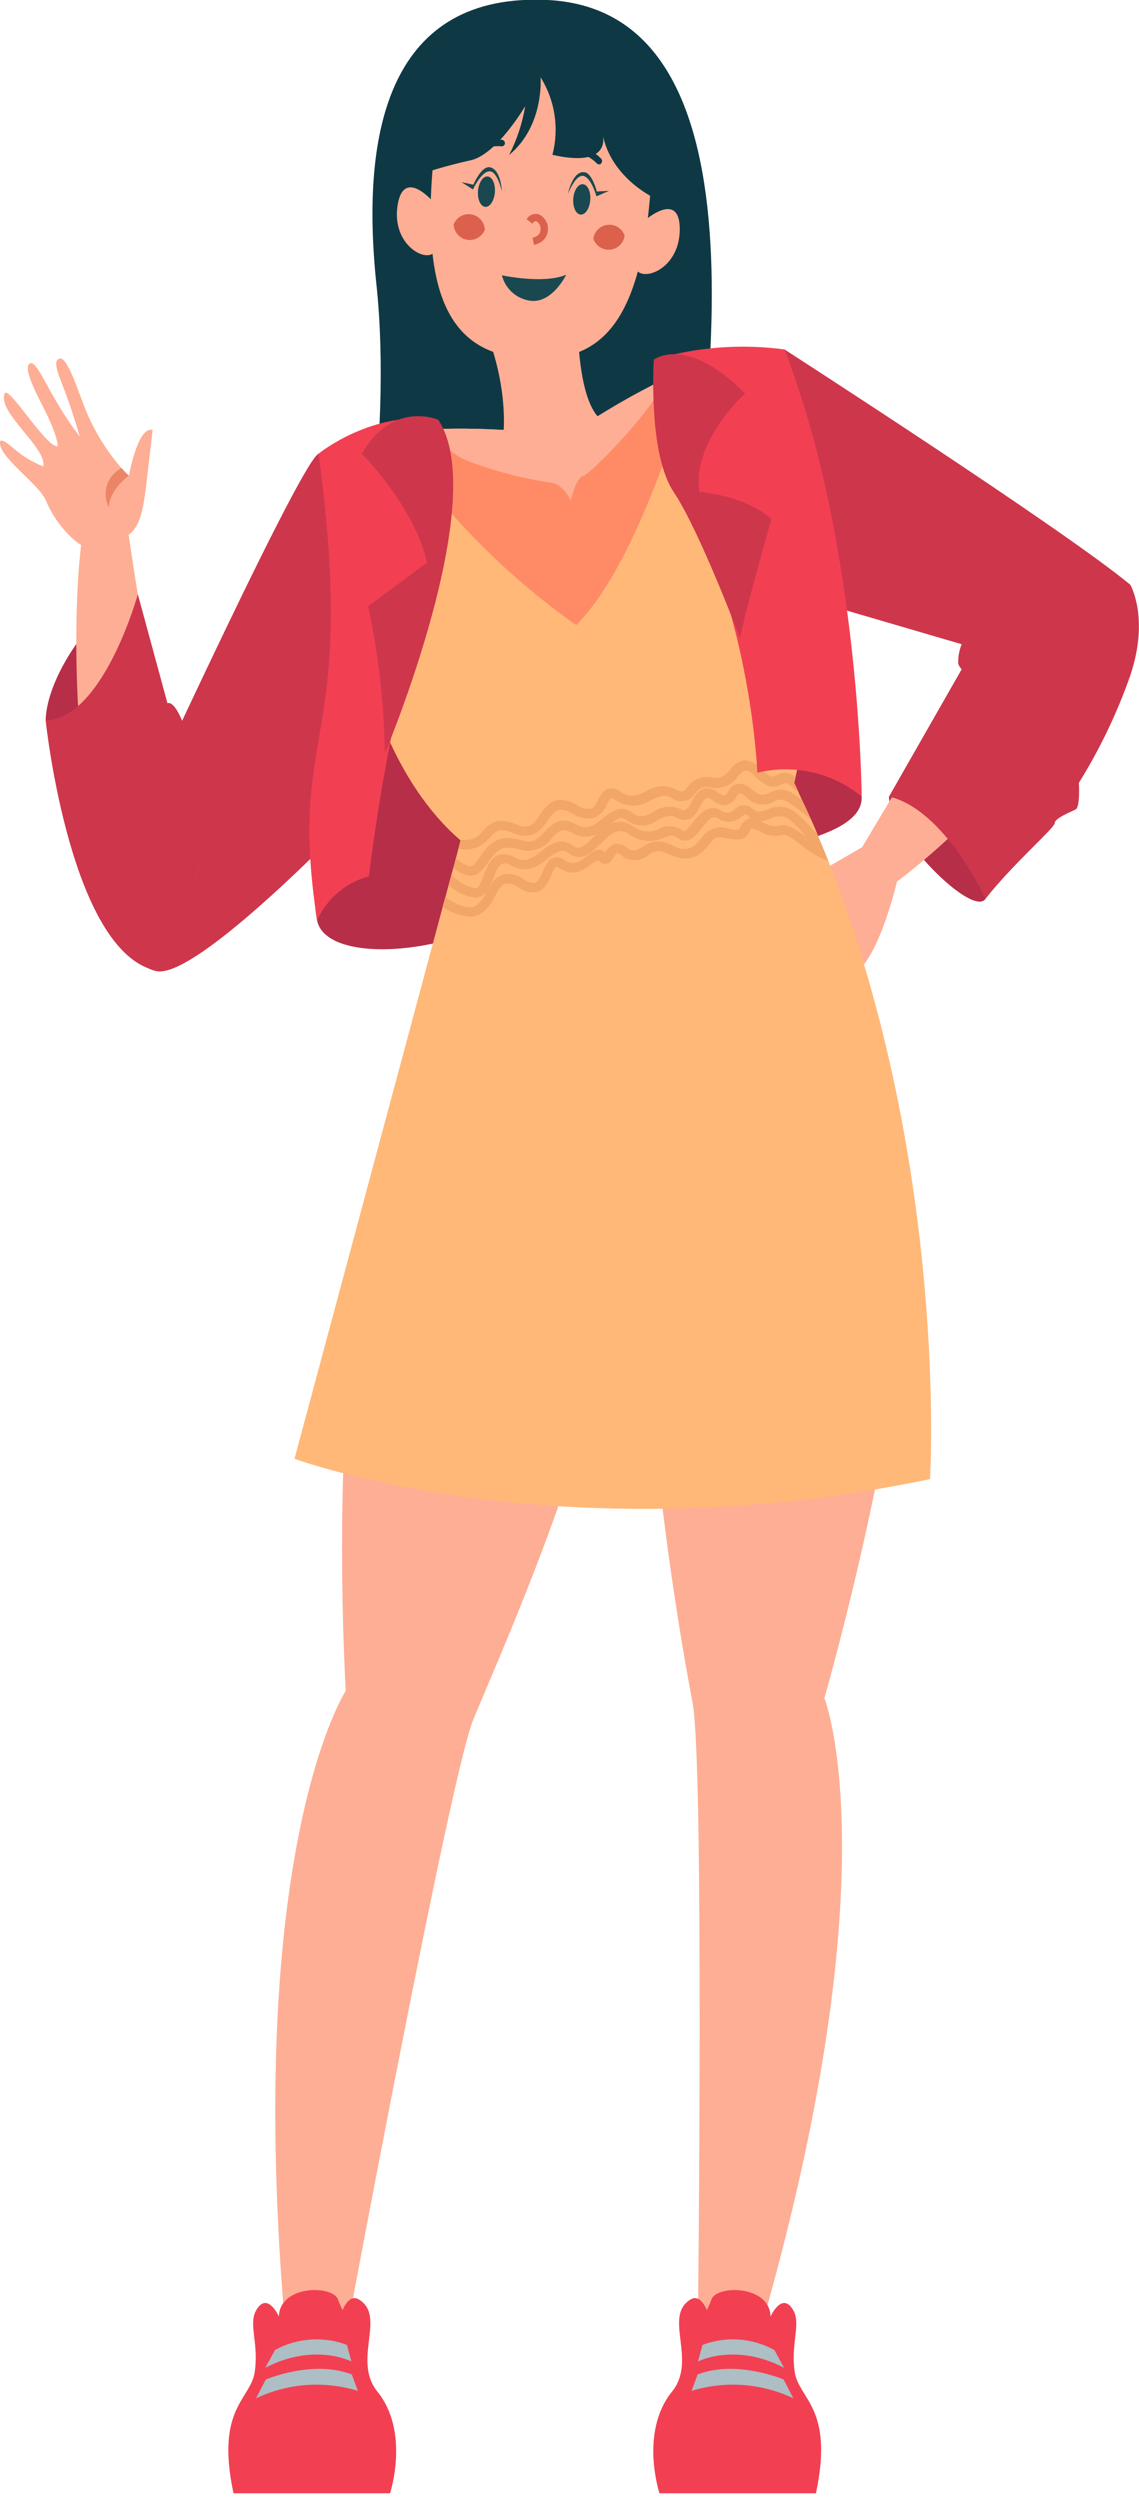 <svg width="118" height="259" viewBox="0 0 118 259" fill="none" xmlns="http://www.w3.org/2000/svg">
<g clip-path="url(#clip0)">
<path d="M102.1 93.11C100.77 95.11 92.1 86.44 92.1 82.52C92.1 82.52 99.93 76.61 103.43 78.77C106.93 80.93 102.1 93.11 102.1 93.11Z" fill="#B72E48"/>
<path d="M96.47 75.77L89.31 87.77L82.1 91.94C82.1 91.94 83.59 99.14 86.93 100.94C90.27 102.74 92.93 91.32 92.93 91.32C92.93 91.32 103.6 83.55 107.93 74.69C112.26 65.83 96.47 75.77 96.47 75.77Z" fill="#FEAE94"/>
<path d="M81.27 36.2C81.27 36.2 110.27 54.89 117.1 60.58C117.1 60.58 119.1 64 117.1 69.97C115.737 73.864 113.949 77.597 111.77 81.1C111.77 81.1 111.93 83.61 111.43 83.86C110.93 84.11 109.27 84.77 109.27 85.27C109.27 85.77 104.93 89.5 102.1 93.11C102.1 93.11 97.89 83.86 92.1 82.52L99.63 69.33C99.461 69.168 99.337 68.965 99.27 68.74C99.246 68.055 99.369 67.374 99.63 66.74L84.27 62.24L81.27 36.2Z" fill="#CE364C"/>
<path d="M14.28 61.56C11.6 61 4.85 69.17 4.73 74.64L13.73 79.47L14.28 61.56Z" fill="#B72E48"/>
<path d="M33 47C30.93 48 11.29 91 11.29 91C11.29 91 11.92 99.63 16.17 100.6C20.42 101.57 37 84.11 37 84.11C37 84.11 41.27 42.63 33 47Z" fill="#CE364C"/>
<path d="M10.26 88.14C7.88 81.29 7.11 62.21 8.85 53.6L13.13 54C13.13 54 15.94 74.76 18.83 81.11C21.72 87.46 21.21 92.63 17.15 95.18C13.09 97.73 10.76 89.59 10.26 88.14Z" fill="#FEAE94"/>
<path d="M15.81 44.56L15.17 50.08C14.54 55.6 13.68 55.18 11.09 56.69C8.67 58.11 5.6 54 4.8 51.94C4.11 50.21 0.19 47.6 -4.12473e-05 46C-0.08 45.36 0.42 45.59 1.55 46.57C2.428 47.305 3.417 47.896 4.48 48.32C4.9 46.41 -0.3 42.74 0.48 40.77C0.85 39.82 4.77 46.37 5.96 46.23C5.96 46.23 6.17 45.55 4.51 42.23C3.51 40.3 2.56 38.32 2.98 37.76C3.75 36.76 5.04 41.13 8.27 45.22C8.27 45.22 7.61 42.96 6.86 40.91C6.17 39.04 5.33 37.36 6.19 37.14C6.9 36.95 7.89 39.89 8.6 41.75C9.514 44.23 10.869 46.523 12.6 48.52C12.829 48.799 13.08 49.06 13.35 49.3C14.47 43.7 15.81 44.56 15.81 44.56Z" fill="#FEAE94"/>
<path d="M13.35 49.27C13.35 49.27 11.35 50.69 11.28 52.55C11.098 52.197 10.987 51.812 10.954 51.416C10.922 51.02 10.969 50.622 11.092 50.244C11.214 49.867 11.411 49.517 11.67 49.216C11.929 48.915 12.245 48.668 12.6 48.49C12.829 48.769 13.08 49.03 13.35 49.27V49.27Z" fill="#EC8468"/>
<path d="M56.76 2.64123e-06C40.54 -0.78 37.27 13.15 39 29.5C40.73 45.85 37 66.68 34.74 74.77C33.441 79.82 33.791 85.153 35.74 89.99C35.74 89.99 33.74 83.93 37.24 74.77C37.24 74.77 31.64 93.41 46.69 96.88C61.74 100.35 65.11 95 69.51 69C73.91 43 80.26 1.21 56.76 2.64123e-06Z" fill="#0E3944"/>
<path d="M32.85 95.34C33.68 99.71 45.77 99.34 54.27 94C62.77 88.66 89.59 89.4 89.27 82.52C88.95 75.64 53 54.51 53 54.51C53 54.51 30.1 80.9 32.85 95.34Z" fill="#B72E48"/>
<path d="M29.37 239L36.1 240.57C36.1 240.57 46.62 184.18 49 178.22C51.08 173.08 60 153.42 62.92 138.32C63.7 138.296 64.475 138.185 65.23 137.99V137.99L66.23 137.78L67.23 137.57C67.48 152.62 70.75 171.18 71.75 176.38C72.96 182.69 72.31 240.08 72.31 240.08L79.22 239.85C92.33 193.38 85.41 175.92 85.41 175.92C85.41 175.92 97.41 134.09 93.17 119.34C91.871 114.855 90.257 110.467 88.34 106.21C88.2 105.9 88.07 105.6 87.92 105.31C86.165 101.396 84.127 97.616 81.82 94L67.82 95.76L67.69 95.53L67.28 95.61V100L65.5 99.91H65.1L59.27 99.6H58.47L53.37 99.33C53.37 99.33 50.31 104.2 45.95 112.03L45.46 112.93C43.91 115.74 42.21 118.93 40.46 122.33C33.46 135.98 35.82 175.16 35.82 175.16C35.82 175.16 25.55 190.86 29.37 239Z" fill="#FEAE94"/>
<path d="M77.19 95.62C77.19 95.72 80.86 104.33 88.35 106.21C88.21 105.9 88.08 105.6 87.93 105.31C81.21 103.22 77.93 95.43 77.93 95.31L77.19 95.62Z" fill="#6097B2"/>
<path d="M45.4 112.88C53.79 111.08 58.07 102.3 59.21 99.59C59.41 99.1 59.51 98.81 59.52 98.79L58.81 98.54C58.81 98.54 58.67 98.94 58.41 99.54C57.21 102.33 53.28 110 45.89 112L45.4 112.88Z" fill="#6097B2"/>
<path d="M65.28 138L66.28 137.79C68.707 132.996 70.476 127.897 71.54 122.63C74.16 111.01 68.2 98.63 68.14 98.51L67.46 98.84C67.52 98.96 73.37 111.11 70.81 122.47C70.7 122.95 70.59 123.47 70.48 123.87L70.3 124.6C69.23 129.27 67.541 133.776 65.28 138V138Z" fill="#6097B2"/>
<path d="M70.67 124.63H70.78V123.89C70.542 123.881 70.309 123.822 70.097 123.714C69.885 123.607 69.698 123.456 69.55 123.27C69.06 122.7 67.99 120.9 68.85 116.49C70 110.57 65.62 100.2 65.43 99.76L64.74 100.06C64.74 100.16 69.22 110.66 68.11 116.35C67.22 120.91 68.28 122.95 68.99 123.76C69.195 124.013 69.45 124.22 69.739 124.37C70.028 124.52 70.345 124.608 70.67 124.63V124.63Z" fill="#6097B2"/>
<path d="M53.31 99.28C58.145 100.683 63.241 100.936 68.191 100.019C73.141 99.102 77.808 97.041 81.82 94C81.82 94 84.39 41.17 79.5 37.63C77.36 36.08 73.14 37.32 69.07 39.21C65.501 40.931 62.068 42.92 58.8 45.16C58.8 45.16 49.69 43.87 42.51 44.66C37.94 45.15 34.16 46.49 33.99 49.52C33.54 57.33 53.31 99.28 53.31 99.28Z" fill="#FF8B66"/>
<path d="M42.12 44.78C45.2 44.46 45.77 46.78 48.85 47.91C51.492 48.872 54.221 49.572 57 50C58.4 50.13 59.14 51.87 59.14 51.87C59.14 51.87 59.64 49.52 60.4 49.32C61.16 49.12 67.67 42.56 69.03 39.17C65.474 40.906 62.054 42.908 58.8 45.16C58.8 45.16 49.69 43.87 42.51 44.66L42.12 44.78Z" fill="#FEAE94"/>
<path d="M82.33 245.71C81.91 242.83 82.97 240.79 82.22 239.4C81.06 237.26 79.83 239.97 79.83 239.97C79.73 236.7 74.26 236.71 73.71 238.2C73.572 238.579 73.412 238.95 73.23 239.31C72.89 238.52 72.31 237.76 71.56 238.2C68.64 239.95 72.28 244.47 69.62 247.76C66.23 251.95 68.32 258.29 68.32 258.29H84.53C86.43 249.41 82.75 248.57 82.33 245.71Z" fill="#F24052"/>
<path d="M72.31 244.64C72.31 244.64 76.15 242.64 81.23 245.29L80.23 243.45C79.1 242.828 77.849 242.458 76.563 242.367C75.277 242.275 73.986 242.464 72.78 242.92L72.31 244.64Z" fill="#ADBEC4"/>
<path d="M71.65 247.68C75.136 246.61 78.896 246.885 82.19 248.45L81.19 246.51C81.19 246.51 76.36 244.42 72.27 245.98L71.65 247.68Z" fill="#ADBEC4"/>
<path d="M26.39 245.71C26.82 242.83 25.75 240.79 26.5 239.4C27.67 237.26 28.89 239.97 28.89 239.97C28.99 236.7 34.46 236.71 35.01 238.2C35.148 238.579 35.308 238.95 35.49 239.31C35.83 238.52 36.41 237.76 37.16 238.2C40.08 239.95 36.45 244.47 39.1 247.76C42.49 251.95 40.41 258.29 40.41 258.29H24.19C22.3 249.41 26 248.57 26.39 245.71Z" fill="#F24052"/>
<path d="M36.41 244.64C36.41 244.64 32.57 242.64 27.49 245.29L28.49 243.45C29.619 242.828 30.87 242.458 32.157 242.367C33.443 242.275 34.734 242.464 35.94 242.92L36.41 244.64Z" fill="#ADBEC4"/>
<path d="M37.07 247.68C33.584 246.61 29.824 246.885 26.53 248.45L27.53 246.51C27.53 246.51 32.36 244.42 36.45 245.98L37.07 247.68Z" fill="#ADBEC4"/>
<path d="M60 27.68C60 27.68 58.81 41.79 62.73 43.8C62.73 43.8 59.83 49.15 52.06 45.9C52.06 45.9 53.37 38.64 48.23 30.03C44.78 24.26 60 27.68 60 27.68Z" fill="#FEAE94"/>
<path d="M44.81 20.84C44.81 20.84 41.89 17.45 41.22 21.1C40.44 25.34 44.22 27.35 45.05 26.05C45.88 24.75 44.81 20.84 44.81 20.84Z" fill="#FEAE94"/>
<path d="M66.91 22.75C66.91 22.75 70.31 19.83 70.42 23.55C70.55 27.85 66.54 29.28 65.88 27.86C65.22 26.44 66.91 22.75 66.91 22.75Z" fill="#FEAE94"/>
<path d="M54.36 37.12C47.36 36.59 43.74 31.71 44.78 17.97C45.32 10.89 49.26 6.82 57.11 7.42C64.96 8.02 67.94 12.61 67.4 19.7C66.28 34.46 61.6 37.68 54.36 37.12Z" fill="#FEAE94"/>
<path d="M64.71 24.42C64.661 24.794 64.486 25.141 64.214 25.404C63.942 25.666 63.589 25.828 63.213 25.864C62.837 25.9 62.46 25.808 62.144 25.602C61.827 25.396 61.589 25.088 61.47 24.73C61.519 24.355 61.694 24.009 61.966 23.746C62.238 23.484 62.591 23.322 62.967 23.286C63.343 23.25 63.72 23.342 64.036 23.548C64.353 23.754 64.591 24.062 64.71 24.42V24.42Z" fill="#DB614D"/>
<path d="M50.26 23.7C50.14 24.075 49.892 24.395 49.559 24.605C49.227 24.815 48.83 24.901 48.441 24.847C48.051 24.793 47.693 24.603 47.429 24.311C47.166 24.019 47.014 23.643 47 23.25C47.136 22.899 47.387 22.604 47.711 22.414C48.036 22.223 48.415 22.148 48.788 22.2C49.161 22.252 49.505 22.428 49.765 22.701C50.025 22.973 50.185 23.325 50.22 23.7H50.26Z" fill="#DB614D"/>
<path d="M62.22 17C62.148 17.031 62.069 17.038 61.993 17.02C61.918 17.002 61.85 16.96 61.8 16.9C61.098 16.198 60.162 15.777 59.17 15.72C59.077 15.72 58.988 15.683 58.922 15.617C58.857 15.552 58.82 15.463 58.82 15.37C58.82 15.277 58.857 15.188 58.922 15.123C58.988 15.057 59.077 15.02 59.17 15.02C60.359 15.081 61.48 15.596 62.3 16.46C62.358 16.532 62.385 16.623 62.376 16.715C62.366 16.807 62.321 16.891 62.25 16.95L62.22 17Z" fill="#0E3944"/>
<path d="M52.06 15.15C52.002 15.17 51.938 15.17 51.88 15.15C50.88 15.082 49.891 15.385 49.1 16C49.035 16.064 48.947 16.1 48.855 16.1C48.763 16.1 48.675 16.064 48.61 16C48.545 15.933 48.509 15.843 48.509 15.75C48.509 15.657 48.545 15.567 48.61 15.5C49.568 14.739 50.781 14.374 52 14.48C52.092 14.492 52.176 14.54 52.233 14.613C52.291 14.685 52.319 14.778 52.31 14.87C52.302 14.937 52.273 14.999 52.229 15.049C52.184 15.099 52.125 15.134 52.06 15.15V15.15Z" fill="#0E3944"/>
<path d="M61.15 20.72C61.09 21.59 60.64 22.27 60.15 22.23C59.66 22.19 59.33 21.46 59.39 20.59C59.45 19.72 59.9 19.04 60.39 19.08C60.88 19.12 61.22 19.85 61.15 20.72Z" fill="#1A4850"/>
<path d="M51.27 19.92C51.2 20.79 50.75 21.47 50.27 21.43C49.79 21.39 49.45 20.66 49.52 19.79C49.59 18.92 50.03 18.24 50.52 18.28C51.01 18.32 51.33 19.05 51.27 19.92Z" fill="#1A4850"/>
<path d="M52 28.52C52 28.52 56.32 29.46 58.66 28.46C58.66 28.46 57.14 31.6 54.78 31.13C54.114 31.009 53.498 30.698 53.005 30.235C52.511 29.772 52.163 29.177 52 28.52V28.52Z" fill="#1A4850"/>
<path d="M58.83 20.11C58.83 20.11 59.63 18.01 60.46 18.23C61.29 18.45 61.79 20.34 61.79 20.34L63.09 19.77L61.83 19.84C61.83 19.84 61.33 17.84 60.5 17.84C59.31 17.71 58.83 20.11 58.83 20.11Z" fill="#1A4850"/>
<path d="M52 19.85C52 19.85 51.53 17.66 50.67 17.75C49.81 17.84 49 19.63 49 19.63L47.81 18.87L49.04 19.13C49.04 19.13 49.83 17.27 50.67 17.32C51.89 17.41 52 19.85 52 19.85Z" fill="#1A4850"/>
<path d="M55.83 25.2C55.668 25.277 55.496 25.335 55.32 25.37L55.17 24.62C55.81 24.5 55.97 24.13 56 23.83C56.024 23.657 55.999 23.48 55.926 23.32C55.853 23.161 55.737 23.025 55.59 22.93C55.46 22.88 55.32 22.93 55.16 23.17L54.56 22.71C54.686 22.488 54.886 22.317 55.126 22.227C55.365 22.138 55.629 22.135 55.87 22.22C56.171 22.377 56.417 22.622 56.575 22.922C56.734 23.222 56.799 23.563 56.76 23.9C56.734 24.18 56.635 24.448 56.471 24.676C56.308 24.905 56.087 25.085 55.83 25.2V25.2Z" fill="#DB614D"/>
<path d="M56 8C56 8 56.43 13 52.74 16.06C53.557 14.471 54.12 12.763 54.41 11C54.41 11 51.41 16.13 48.65 16.63C46.353 17.14 44.094 17.808 41.89 18.63C41.89 18.63 43.68 6.48 55.66 5.73C67.64 4.98 70.29 12.45 68.08 20.66C68.08 20.66 63.32 18.61 62.42 13.86C62.42 13.86 63.58 17.48 57.23 16.04C57.584 14.687 57.658 13.275 57.447 11.893C57.235 10.51 56.743 9.185 56 8V8Z" fill="#0E3944"/>
<path d="M96.35 153.23C57.83 161.23 30.51 151.12 30.51 151.12L45.85 94L46.13 93L46.47 91.71L46.76 90.63L46.95 89.95L47.24 88.88L47.48 87.97L47.72 87.07L47.62 86.98C34.09 75.17 35 47.52 35 47.52C35.537 46.638 36.265 45.889 37.13 45.326C37.996 44.764 38.976 44.403 40 44.27C45.194 52.298 51.882 59.255 59.7 64.76C67 57.41 72.19 37 72.19 37C73.524 36.418 74.981 36.176 76.43 36.295C77.881 36.413 79.279 36.889 80.5 37.68C88.5 50.36 83.28 76.52 82.4 80.6C82.32 80.95 82.28 81.14 82.28 81.14C82.45 81.49 82.62 81.85 82.78 82.21L83.11 82.92C83.44 83.64 83.76 84.35 84.11 85.07C84.32 85.54 84.52 86.01 84.71 86.49C85.1 87.4 85.47 88.31 85.83 89.23C98.33 121.11 96.35 153.23 96.35 153.23Z" fill="#FFB878"/>
<path d="M82.78 82.16L82 81.47C81.43 81 81.28 81.08 81 81.25C80.34 81.6 79.64 81.81 78.21 80.41C77.68 79.88 77.38 79.79 77.21 79.81C77.04 79.83 76.73 80.09 76.45 80.41C76.161 80.855 75.746 81.205 75.258 81.415C74.771 81.625 74.232 81.686 73.71 81.59C73.397 81.492 73.06 81.5 72.752 81.614C72.445 81.728 72.183 81.941 72.01 82.22C71.884 82.419 71.718 82.589 71.522 82.719C71.326 82.85 71.105 82.938 70.873 82.977C70.641 83.017 70.404 83.007 70.176 82.949C69.948 82.891 69.735 82.786 69.55 82.64C68.84 82.25 68.27 82.49 67.39 82.91C66.863 83.271 66.239 83.464 65.6 83.464C64.961 83.464 64.337 83.271 63.81 82.91C63.45 82.65 63.31 82.68 63.3 82.68C63.29 82.68 63 83.06 62.88 83.31C62.765 83.63 62.585 83.922 62.351 84.169C62.117 84.415 61.834 84.609 61.52 84.74C61.134 84.817 60.737 84.815 60.352 84.734C59.967 84.654 59.602 84.496 59.28 84.27C57.85 83.47 57.44 84.04 56.77 84.98C56.1 85.92 55.21 87.18 53.08 86.28C51.72 85.71 51.35 86.1 50.74 86.75C50.453 87.135 50.08 87.448 49.652 87.665C49.223 87.882 48.75 87.996 48.27 88C48.005 87.999 47.741 87.976 47.48 87.93L47.72 87.03L47.62 86.94C48.055 87.064 48.517 87.05 48.944 86.9C49.37 86.749 49.739 86.47 50 86.1C50.65 85.41 51.45 84.55 53.46 85.39C54.85 85.98 55.29 85.39 55.95 84.39C56.61 83.39 57.55 82.15 59.76 83.39C60.183 83.694 60.702 83.833 61.22 83.78C61.56 83.67 61.76 83.27 61.97 82.85C62.18 82.43 62.48 81.85 63.04 81.7C63.278 81.662 63.52 81.677 63.752 81.743C63.983 81.808 64.198 81.923 64.38 82.08C65.38 82.74 66.04 82.4 66.94 81.97C67.387 81.67 67.906 81.494 68.443 81.459C68.98 81.424 69.517 81.531 70 81.77C70.69 82.16 70.81 82.01 71.22 81.56C71.505 81.141 71.912 80.819 72.387 80.64C72.861 80.461 73.379 80.433 73.87 80.56C74.74 80.73 75.17 80.26 75.66 79.7C75.826 79.45 76.043 79.237 76.296 79.075C76.549 78.913 76.833 78.806 77.13 78.76C77.456 78.786 77.774 78.877 78.064 79.028C78.355 79.179 78.612 79.388 78.82 79.64C79.82 80.64 80.1 80.5 80.43 80.32C80.725 80.124 81.079 80.034 81.432 80.067C81.785 80.1 82.116 80.253 82.37 80.5C82.29 80.85 82.25 81.04 82.25 81.04C82.45 81.44 82.62 81.8 82.78 82.16Z" fill="#F2A668"/>
<path d="M84.67 86.44L84 85.72C83.517 85.138 82.978 84.606 82.39 84.13C81.979 83.821 81.49 83.632 80.977 83.587C80.465 83.541 79.95 83.639 79.49 83.87C78.81 84.11 78.49 84.2 78.07 83.87C77.943 83.732 77.788 83.622 77.616 83.546C77.444 83.471 77.258 83.432 77.07 83.432C76.882 83.432 76.696 83.471 76.524 83.546C76.352 83.622 76.197 83.732 76.07 83.87C75.898 84.053 75.665 84.165 75.415 84.183C75.164 84.202 74.917 84.126 74.72 83.97C73.35 83.19 72.41 84.41 71.78 85.2C71.02 86.2 70.86 86.2 70.62 86.01C70.295 85.76 69.903 85.611 69.494 85.582C69.085 85.554 68.676 85.647 68.32 85.85C67.873 86.076 67.371 86.169 66.872 86.118C66.374 86.067 65.901 85.873 65.51 85.56C65.2 85.338 64.839 85.196 64.46 85.147C64.082 85.098 63.697 85.144 63.34 85.28C64.06 84.71 64.41 84.57 64.94 84.97C65.394 85.321 65.951 85.512 66.525 85.512C67.099 85.512 67.656 85.321 68.11 84.97C68.88 84.57 69.39 84.33 70.11 84.7C70.354 84.867 70.645 84.951 70.94 84.94C71.235 84.93 71.519 84.824 71.75 84.64C72.088 84.323 72.36 83.942 72.55 83.52C72.76 83.15 72.99 82.72 73.21 82.67C73.43 82.62 73.55 82.67 73.81 82.91C74.002 83.085 74.228 83.218 74.474 83.301C74.721 83.383 74.981 83.414 75.24 83.39C75.465 83.333 75.675 83.228 75.856 83.083C76.037 82.939 76.185 82.757 76.29 82.55C76.4 82.4 76.54 82.18 76.63 82.17C76.72 82.16 76.84 82.17 77.28 82.54C77.635 82.954 78.124 83.229 78.662 83.317C79.2 83.405 79.752 83.3 80.22 83.02C80.402 82.899 80.614 82.834 80.832 82.83C81.05 82.826 81.264 82.885 81.45 83C82.401 83.559 83.28 84.231 84.07 85C83.76 84.28 83.44 83.57 83.07 82.85C82.696 82.554 82.298 82.289 81.88 82.06C81.552 81.88 81.181 81.791 80.807 81.801C80.433 81.812 80.068 81.922 79.75 82.12C79.18 82.38 78.81 82.56 77.88 81.78C77.698 81.585 77.476 81.43 77.229 81.327C76.983 81.223 76.717 81.173 76.45 81.18C76.234 81.234 76.033 81.334 75.86 81.474C75.687 81.614 75.547 81.79 75.45 81.99C75.31 82.19 75.17 82.39 75.05 82.41C74.93 82.43 74.81 82.41 74.37 82.1C74.181 81.933 73.957 81.81 73.716 81.739C73.474 81.668 73.219 81.652 72.97 81.69C72.3 81.84 71.97 82.48 71.65 83.05C71.518 83.349 71.335 83.623 71.11 83.86C71.03 83.92 70.92 84.01 70.57 83.86C70.107 83.634 69.59 83.539 69.077 83.587C68.564 83.635 68.074 83.823 67.66 84.13C66.8 84.58 66.31 84.8 65.56 84.23C64.29 83.28 63.28 84.11 62.46 84.77C61.64 85.43 60.88 86.06 59.74 85.43C58 84.43 57.11 85.43 56.4 86.19C55.69 86.95 55.23 87.42 54.06 87.06C51.46 86.26 50.53 87.62 49.78 88.7C49.578 89.026 49.34 89.328 49.07 89.6C49.017 89.654 48.953 89.695 48.882 89.719C48.81 89.743 48.734 89.751 48.66 89.74C48.106 89.6 47.605 89.301 47.22 88.88L47 89.93C47.465 90.35 48.041 90.624 48.66 90.72H48.78C49.153 90.712 49.509 90.566 49.78 90.31C50.105 89.989 50.393 89.634 50.64 89.25C51.34 88.25 51.9 87.42 53.8 88C54.408 88.189 55.06 88.179 55.663 87.972C56.265 87.766 56.786 87.372 57.15 86.85C57.84 86.11 58.23 85.71 59.29 86.29C59.664 86.52 60.091 86.652 60.529 86.673C60.968 86.694 61.406 86.604 61.8 86.41L61.46 86.74C60.39 87.79 59.97 88.05 59.41 87.63C58.09 86.63 56.99 87.48 56.1 88.17C55.1 88.97 54.37 89.41 53.36 88.84C53.112 88.677 52.832 88.569 52.539 88.522C52.246 88.475 51.946 88.492 51.66 88.57C50.82 88.87 50.44 89.85 50.1 90.7C49.86 91.32 49.59 92.03 49.28 92.03C48.314 91.835 47.435 91.337 46.77 90.61L46.48 91.69C47.245 92.415 48.223 92.875 49.27 93C49.529 92.989 49.78 92.906 49.995 92.762C50.211 92.617 50.382 92.416 50.49 92.18C50.49 92.27 50.4 92.35 50.35 92.44C50.124 93.021 49.73 93.522 49.22 93.88C48.42 94.26 47.11 93.62 46.13 92.95L45.85 93.95C46.684 94.53 47.657 94.875 48.67 94.95C49.015 94.959 49.358 94.887 49.67 94.74C50.379 94.297 50.932 93.643 51.25 92.87C51.59 92.25 51.91 91.66 52.36 91.54C52.867 91.488 53.374 91.639 53.77 91.96C54.037 92.167 54.347 92.313 54.677 92.387C55.007 92.462 55.349 92.463 55.68 92.39C56.47 92.15 56.83 91.32 57.12 90.66C57.25 90.35 57.47 89.84 57.62 89.8C57.77 89.76 57.76 89.8 57.97 89.95C59.44 90.95 60.65 90.02 61.37 89.44C61.572 89.313 61.782 89.199 62 89.1C62.08 89.227 62.193 89.33 62.327 89.399C62.46 89.468 62.61 89.499 62.76 89.49C63.17 89.49 63.39 89.11 63.56 88.83C63.73 88.55 63.81 88.43 63.92 88.41C64.107 88.432 64.282 88.513 64.42 88.64C64.8 88.945 65.273 89.112 65.76 89.112C66.247 89.112 66.72 88.945 67.1 88.64C67.352 88.408 67.667 88.257 68.006 88.205C68.344 88.153 68.69 88.204 69 88.35C71.32 89.55 72.49 88.82 73.72 87.16C74.11 86.63 74.62 86.7 75.44 86.86C76.26 87.02 77.27 87.2 77.71 86.02C77.77 85.86 77.82 85.8 77.84 85.79C77.86 85.78 78.41 85.96 78.68 86.1C79.031 86.329 79.425 86.482 79.839 86.549C80.252 86.616 80.675 86.596 81.08 86.49C81.43 86.35 82.41 87.08 83.08 87.61C83.892 88.282 84.812 88.813 85.8 89.18C85.43 88.26 85.06 87.35 84.67 86.44ZM77.42 84.87C77.251 84.945 77.1 85.056 76.979 85.196C76.858 85.336 76.769 85.502 76.72 85.68C76.6 85.99 76.48 86.04 75.57 85.87C75.102 85.693 74.591 85.665 74.106 85.788C73.622 85.912 73.186 86.181 72.86 86.56C71.79 88.02 71.14 88.36 69.41 87.46C68.96 87.236 68.457 87.143 67.956 87.191C67.456 87.238 66.979 87.425 66.58 87.73C65.88 88.12 65.58 88.27 65 87.85C64.826 87.693 64.622 87.574 64.4 87.5C64.178 87.426 63.943 87.398 63.71 87.42C63.491 87.491 63.288 87.607 63.116 87.76C62.944 87.913 62.806 88.1 62.71 88.31V88.31C62.06 87.66 61.29 88.31 60.78 88.68C59.95 89.35 59.38 89.68 58.58 89.15C58.418 89.013 58.226 88.915 58.019 88.865C57.813 88.814 57.597 88.813 57.39 88.86C56.78 89.03 56.51 89.66 56.24 90.28C55.97 90.9 55.77 91.35 55.42 91.46C55.033 91.484 54.651 91.371 54.34 91.14C54.032 90.9 53.677 90.726 53.298 90.632C52.919 90.537 52.525 90.523 52.14 90.59C51.827 90.701 51.54 90.873 51.294 91.096C51.049 91.32 50.85 91.589 50.71 91.89C50.85 91.61 50.97 91.31 51.08 91.02C51.34 90.36 51.63 89.61 52.08 89.46C52.231 89.434 52.386 89.439 52.535 89.473C52.684 89.507 52.825 89.571 52.95 89.66C54.61 90.6 55.87 89.66 56.8 88.91C57.73 88.16 58.25 87.91 58.9 88.38C60.23 89.38 61.35 88.29 62.25 87.38C63.34 86.31 64.06 85.7 65.11 86.38C65.632 86.777 66.253 87.023 66.906 87.092C67.558 87.16 68.216 87.049 68.81 86.77C69.44 86.53 69.72 86.45 70.14 86.77C71.26 87.64 72.14 86.53 72.71 85.77C73.49 84.77 73.84 84.49 74.37 84.77C74.737 85.032 75.183 85.157 75.632 85.124C76.082 85.091 76.505 84.902 76.83 84.59C77.2 84.3 77.23 84.28 77.55 84.59C77.625 84.653 77.705 84.71 77.79 84.76C77.66 84.768 77.533 84.806 77.42 84.87V84.87ZM80.67 85.56C80.11 85.648 79.538 85.519 79.07 85.2L78.81 85.07C79.152 85.028 79.488 84.944 79.81 84.82C80.115 84.635 80.469 84.546 80.825 84.564C81.182 84.582 81.525 84.706 81.81 84.92C82.338 85.367 82.827 85.859 83.27 86.39L83.57 86.72C82.46 85.91 81.51 85.23 80.67 85.56Z" fill="#F2A668"/>
<path d="M67.74 37.26C67.501 42.012 68.537 46.742 70.74 50.96C77.89 64.28 78.46 80.05 78.46 80.05C80.33 79.597 82.28 79.584 84.156 80.013C86.031 80.441 87.782 81.3 89.27 82.52C89.27 82.52 89.1 56.35 81.27 36.2C76.736 35.591 72.124 35.952 67.74 37.26V37.26Z" fill="#F24052"/>
<path d="M45.4 43.49C45.4 43.49 48.4 50.58 43.73 63.98C40.12 74.43 38.22 90.78 38.22 90.78C37.043 91.094 35.95 91.666 35.021 92.455C34.092 93.243 33.351 94.229 32.85 95.34C29.73 75 37.11 77.36 33 47C33 47 38.61 42.44 45.4 43.49Z" fill="#F24052"/>
<path d="M45.4 43.49C45.4 43.49 40.7 41.42 37.48 47C37.48 47 42.89 52.41 44.25 58.28L38.14 62.8C39.216 67.814 39.795 72.922 39.87 78.05C39.87 78.05 50.94 51.74 45.4 43.49Z" fill="#CE364C"/>
<path d="M67.74 37.26C67.74 37.26 71.11 34.61 77.19 40.77C77.19 40.77 71.67 45.68 72.46 50.96C72.46 50.96 77.1 51.27 79.93 53.77C79.93 53.77 77.55 61.94 76.66 66.11C76.66 66.11 72.48 54.98 69.79 50.96C67.1 46.94 67.74 37.26 67.74 37.26Z" fill="#CE364C"/>
<path d="M14.28 61.56C14.28 61.56 10.73 74.42 4.73 74.64C4.73 74.64 7.36 99.64 16.73 100.64C16.73 100.64 22.58 90.34 20.66 81.1C18.74 71.86 17.35 72.86 17.35 72.86L14.28 61.56Z" fill="#CE364C"/>
</g>
<defs>
<clipPath id="clip0">
<rect width="117.99" height="258.29" fill="white"/>
</clipPath>
</defs>
</svg>
